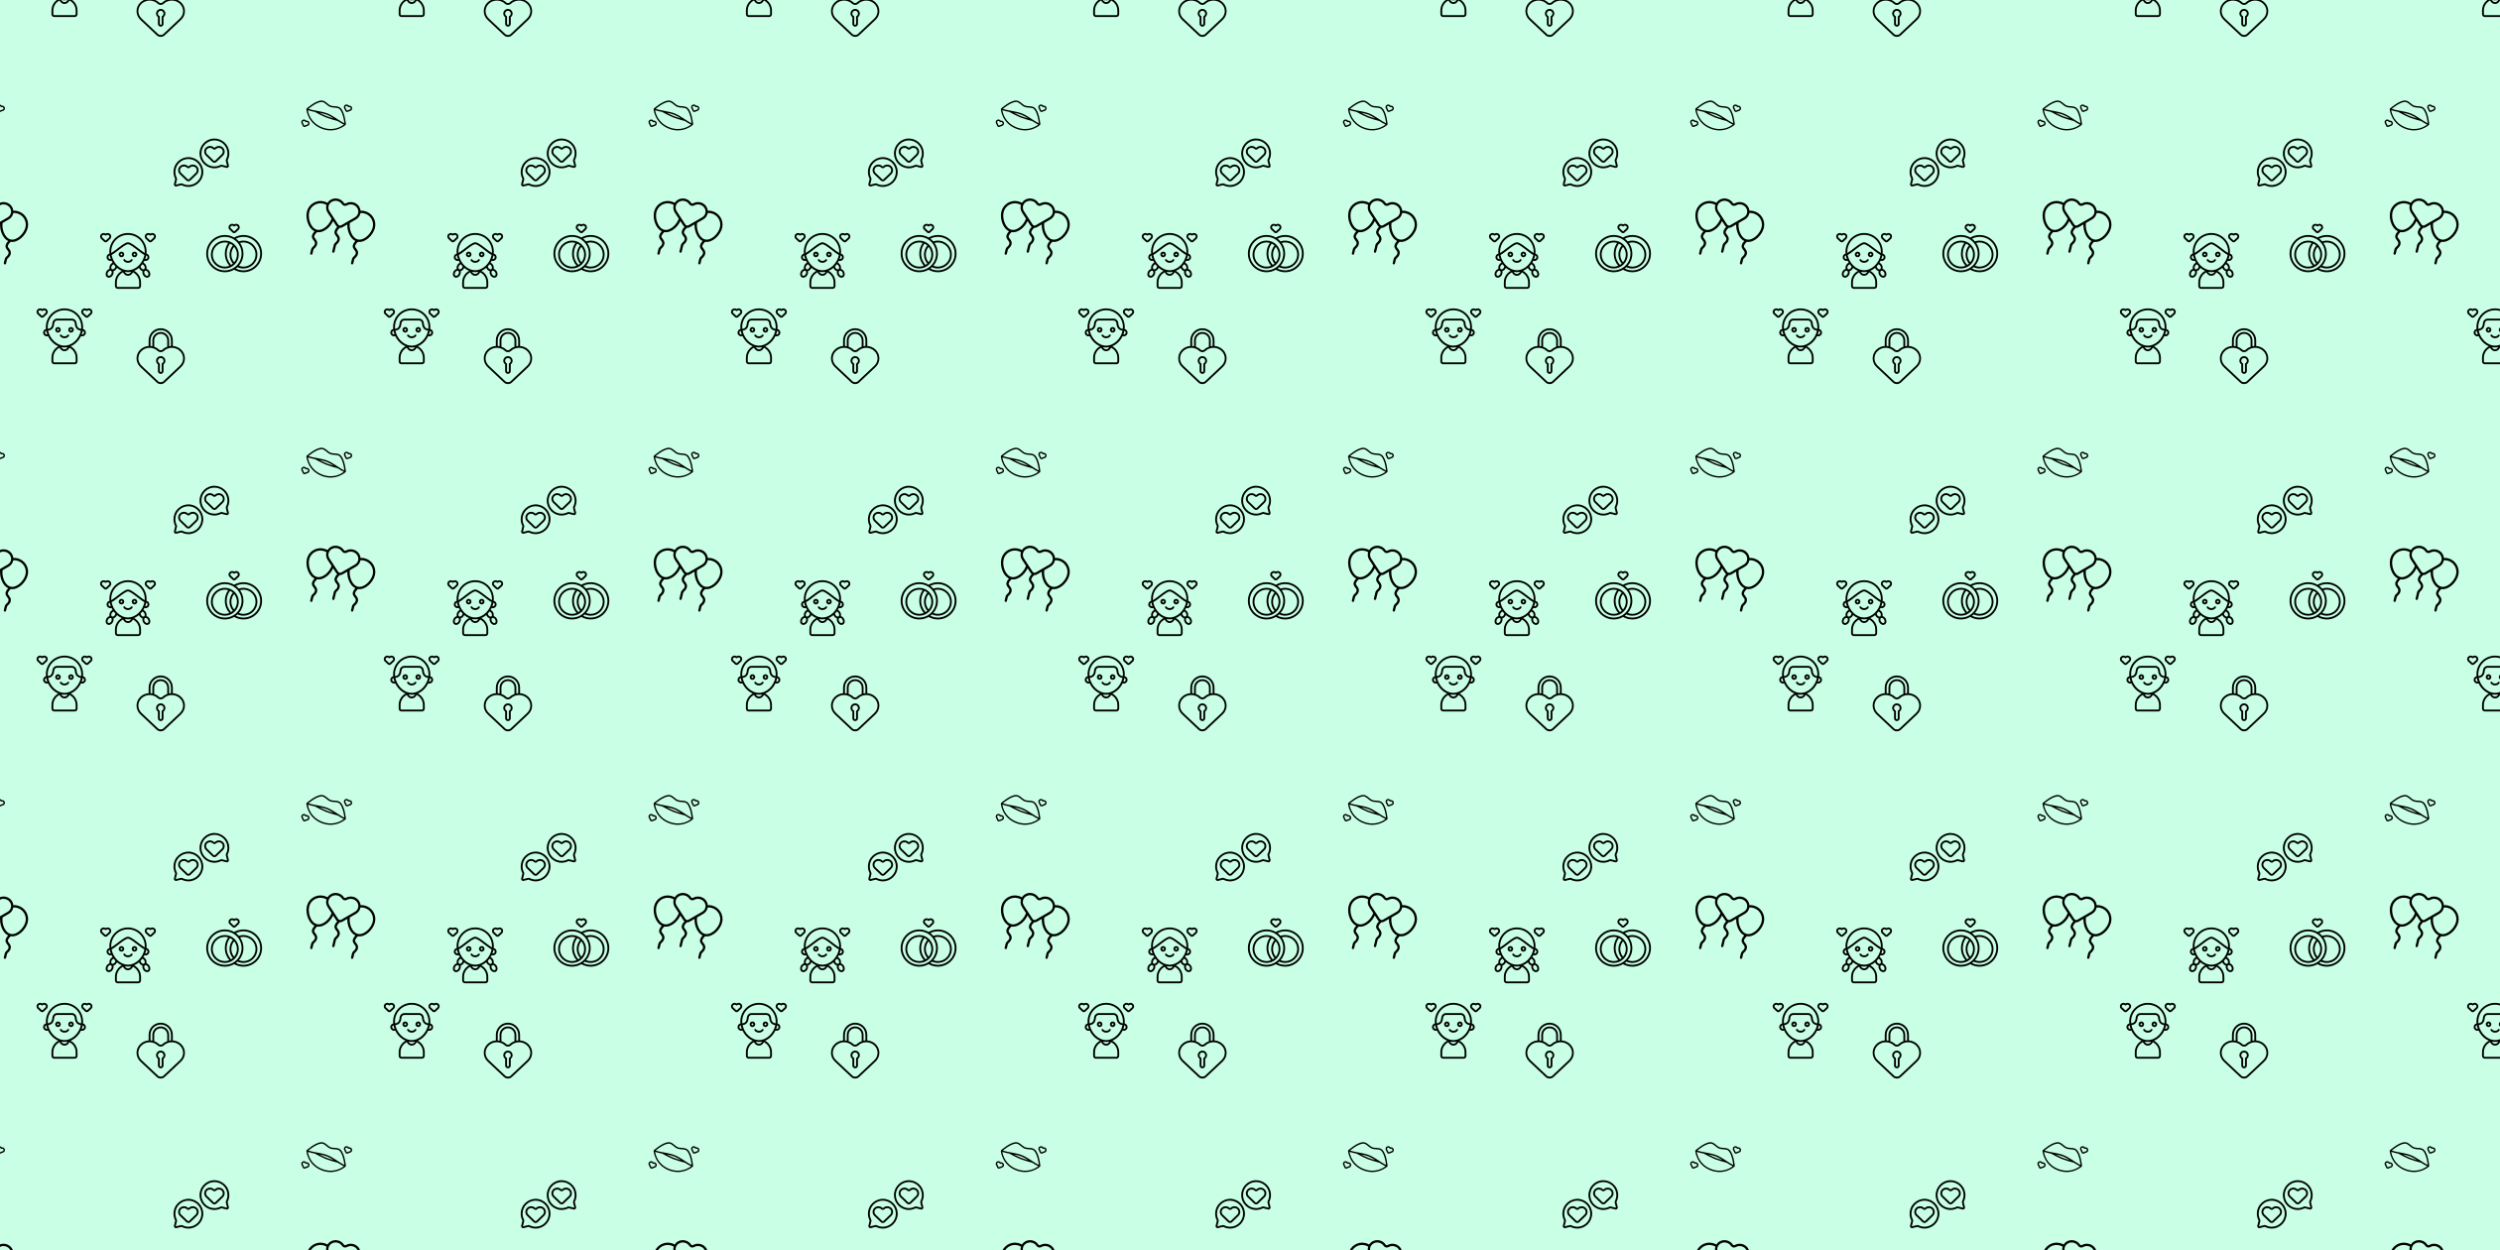 <svg x="0" y="0" width="2160" height="1080" viewBox="0 0 2520 1260" xmlns="http://www.w3.org/2000/svg" xmlns:xlink="http://www.w3.org/1999/xlink" xmlns:fi="http://pattern.flaticon.com/"><rect x="0px" y="0px" width="100%" height="100%" opacity="1" fill="#c8ffe5"/><defs><path d="m38.674 6c-2.123 0-4.247.773-5.879 2.32-.427.405-1.163.405-1.59 0-1.632-1.547-3.759-2.318-5.877-2.318s-4.247.771-5.879 2.318c-.967.917-1.641 2.013-2.035 3.178-1.083-.322-2.227-.498-3.414-.498-6.612 0-12 5.353-12 11.938 0 3.292 1.298 6.952 3.41 9.881 1.748 2.424 4.106 4.382 6.838 4.986-.597 1.042-1.248 2.552-1.248 4.195 0 .892.388 1.655.859 2.215s1.02.975 1.51 1.373c.981.797 1.631 1.357 1.631 2.412 0 1.278-.363 1.88-.834 2.592-.471.712-1.166 1.591-1.166 2.908v3.5c0 .552.448 1 1 1s1-.448 1-1v-3.5c0-.634.305-1.004.834-1.805.529-.801 1.166-1.973 1.166-3.695 0-1.944-1.35-3.135-2.369-3.963-.51-.414-.962-.781-1.24-1.111-.278-.331-.391-.567-.391-.926 0-1.538 1.064-3.307 1.539-4.021 3.248-.219 6.049-2.384 8.051-5.16 1.56-2.164 2.672-4.727 3.148-7.246l3.529 3.346c.323.306.689.543 1.076.719-.621 1.044-1.344 2.63-1.344 4.363 0 .892.388 1.655.859 2.215s1.02.975 1.51 1.373c.981.797 1.631 1.357 1.631 2.412 0 1.278-.363 1.88-.834 2.592-.471.712-1.166 1.591-1.166 2.908v5.5c0 .552.448 1 1 1s1-.448 1-1v-5.5c0-.634.305-1.004.834-1.805.529-.801 1.166-1.973 1.166-3.695 0-1.944-1.35-3.135-2.369-3.963-.51-.414-.962-.781-1.24-1.111-.278-.331-.391-.567-.391-.926 0-1.565 1.094-3.355 1.555-4.043.794-.11 1.56-.454 2.178-1.039l3.529-3.344c.476 2.519 1.588 5.081 3.148 7.244 1.748 2.424 4.106 4.382 6.838 4.986-.597 1.042-1.248 2.552-1.248 4.195 0 .892.388 1.655.859 2.215s1.02.975 1.51 1.373c.981.797 1.631 1.357 1.631 2.412 0 1.278-.363 1.88-.834 2.592-.471.712-1.166 1.591-1.166 2.908v3.5c0 .552.448 1 1 1s1-.448 1-1v-3.5c0-.634.305-1.004.834-1.805.529-.801 1.166-1.973 1.166-3.695 0-1.944-1.35-3.135-2.369-3.963-.51-.414-.962-.781-1.24-1.111-.278-.331-.391-.567-.391-.926 0-1.538 1.064-3.307 1.539-4.021 3.248-.219 6.049-2.384 8.051-5.16 2.112-2.929 3.41-6.589 3.41-9.881 0-6.584-5.388-11.938-12-11.938-1.187 0-2.333.175-3.416.496-.394-1.164-1.067-2.259-2.033-3.176-1.632-1.547-3.754-2.32-5.877-2.32zm-13.346 2.002c1.634 0 3.259.591 4.502 1.77 1.21 1.147 3.129 1.147 4.34 0 2.486-2.357 6.52-2.357 9.006 0s2.486 6.032 0 8.389l-9.818 9.307c-.738.699-1.977.699-2.715 0l-9.818-9.307c-2.486-2.357-2.486-6.032 0-8.389 1.243-1.178 2.87-1.77 4.504-1.77zm-11.328 4.998c1.056 0 2.071.165 3.025.465-.144 2.213.658 4.473 2.424 6.146l4.506 4.271c-.226 2.549-1.328 5.463-2.988 7.766-1.869 2.592-4.369 4.352-6.967 4.352s-5.097-1.759-6.967-4.352-3.033-5.962-3.033-8.711c0-5.497 4.462-9.938 10-9.938zm36 0c5.538 0 10 4.44 10 9.938 0 2.748-1.164 6.118-3.033 8.711s-4.369 4.352-6.967 4.352-5.097-1.759-6.967-4.352c-1.66-2.302-2.762-5.217-2.988-7.766l4.506-4.271c1.766-1.674 2.569-3.936 2.424-6.15.954-.299 1.97-.461 3.025-.461z" transform="matrix(1.144 0.272 -0.272 1.144 313.296 186.568)" id="L1_0"/><g transform="matrix(0.938 0 0 0.938 35 309)" id="L1_1"><path d="m27.553 30.105c-.494.247-.694.848-.447 1.342 0 0 .367.712 1.145 1.334.777.622 2.028 1.219 3.75 1.219s2.973-.597 3.75-1.219 1.145-1.334 1.145-1.334c.247-.494.047-1.095-.447-1.342-.494-.247-1.095-.047-1.342.447 0 0-.133.288-.605.666s-1.222.781-2.5.781-2.027-.403-2.5-.781-.605-.666-.605-.666c-.311-.561-.909-.651-1.342-.447z"/><path d="m32 2c-11.034 0-20 8.966-20 20 0 .703.035 1.404.105 2.103-1.771.41-3.106 2.006-3.106 3.897 0 2.197 1.803 4 4 4 .452 0 .887-.076 1.293-.217 2.331 4.85 6.28 8.892 11.1 10.883-4.396 2.363-7.393 7.003-7.393 12.334v4c0 1.645 1.355 3 3 3h22c1.645 0 3-1.355 3-3v-4c0-5.33-2.996-9.97-7.391-12.334 4.819-1.991 8.767-6.033 11.098-10.883.406.14.841.217 1.293.217 2.197 0 4-1.803 4-4 0-1.89-1.334-3.486-3.106-3.897.07-.699.105-1.401.105-2.103 0-11.034-8.966-20-20-20zm0 2c9.953 0 18 8.047 18 18 0 .655-.037 1.31-.105 1.963-1.849-.162-2.881-.863-3.594-1.82-.816-1.096-1.176-2.66-1.291-4.219-.197-2.655-2.259-4.924-5.01-4.924h-16c-2.751 0-4.813 2.269-5.01 4.924-.115 1.559-.475 3.123-1.291 4.219-.713.958-1.745 1.658-3.594 1.82-.069-.653-.105-1.308-.105-1.963 0-9.953 8.047-18 18-18zm-8 11h16c1.667 0 2.886 1.323 3.016 3.072.13 1.75.505 3.688 1.68 5.266 1.008 1.353 2.634 2.342 4.885 2.596-1.779 8.503-9.055 16.066-17.58 16.066s-15.801-7.564-17.58-16.066c2.251-.255 3.877-1.244 4.885-2.598 1.174-1.578 1.55-3.514 1.68-5.264.129-1.749 1.348-3.072 3.016-3.072zm-11.602 11.09c.253 1.311.625 2.599 1.102 3.85-.16.04-.327.061-.5.061-1.116 0-2-.884-2-2 0-.906.582-1.659 1.398-1.91zm39.203 0c.817.251 1.398 1.004 1.398 1.91 0 1.116-.884 2-2 2-.173 0-.34-.02-.5-.061.476-1.25.848-2.539 1.102-3.85zm-22.99 17.562c1.1.224 2.231.348 3.389.348 1.157 0 2.287-.124 3.387-.348-.724 1.432-2.006 2.348-3.387 2.348-1.382 0-2.665-.914-3.389-2.348zm-1.928.59c.986 2.205 2.954 3.758 5.316 3.758 2.361 0 4.329-1.552 5.316-3.756 3.962 1.957 6.684 6.029 6.684 10.756v4c0 .564-.436 1-1 1h-22c-.564 0-1-.436-1-1v-4c0-4.727 2.721-8.801 6.684-10.758z"/><path d="m58.08 2c-.734 0-1.436.263-2.08.654-.645-.389-1.349-.65-2.08-.65-.991 0-1.99.355-2.762 1.072-1.545 1.436-1.545 3.898 0 5.334l3.15 2.926c.952.885 2.431.885 3.383 0l3.15-2.926c1.545-1.436 1.545-3.898 0-5.334-.772-.718-1.767-1.076-2.762-1.076zm-4.16 2.004c.514 0 1.018.183 1.398.537a1 1 0 0 0 1.363 0c.761-.707 2.038-.707 2.799 0 .761.707.761 1.697 0 2.404l-3.15 2.926c-.171.159-.489.159-.66 0l-3.15-2.926c-.761-.707-.761-1.697 0-2.404.381-.354.887-.537 1.4-.537z"/><path d="m10.08 2c-.734 0-1.436.263-2.08.654-.645-.389-1.349-.65-2.08-.65-.991 0-1.99.355-2.762 1.072-1.545 1.436-1.545 3.898 0 5.334l3.15 2.926c.952.885 2.431.885 3.383 0l3.15-2.926c1.545-1.436 1.545-3.898 0-5.334-.772-.718-1.767-1.076-2.762-1.076zm-4.16 2.004c.514 0 1.018.183 1.398.537a1 1 0 0 0 1.363 0c.761-.707 2.038-.707 2.799 0 .761.707.761 1.697 0 2.404l-3.15 2.926c-.171.159-.489.159-.66 0l-3.15-2.926c-.761-.707-.761-1.697 0-2.404.381-.354.887-.537 1.4-.537z"/><path d="m25 22c-1.645 0-3 1.355-3 3s1.355 3 3 3 3-1.355 3-3-1.355-3-3-3zm0 2c.564 0 1 .436 1 1s-.436 1-1 1-1-.436-1-1 .436-1 1-1z"/><path d="m39 22c-1.645 0-3 1.355-3 3s1.355 3 3 3 3-1.355 3-3-1.355-3-3-3zm0 2c.564 0 1 .436 1 1s-.436 1-1 1-1-.436-1-1 .436-1 1-1z"/></g><g transform="matrix(0.938 0 0 0.938 99 233)" id="L1_2"><path d="m27.553 30.105c-.494.247-.694.848-.447 1.342 0 0 .367.712 1.145 1.334.777.622 2.028 1.219 3.75 1.219s2.973-.597 3.75-1.219 1.145-1.334 1.145-1.334c.247-.494.047-1.095-.447-1.342-.494-.247-1.095-.047-1.342.447 0 0-.133.288-.605.666s-1.222.781-2.5.781-2.027-.403-2.5-.781-.605-.666-.605-.666c-.322-.584-.964-.643-1.342-.447z"/><path d="m10.08 2c-.734 0-1.436.263-2.08.654-.645-.389-1.349-.65-2.08-.65-.991 0-1.99.355-2.762 1.072-1.545 1.436-1.545 3.898 0 5.334l3.15 2.926c.952.885 2.431.885 3.383 0l3.15-2.926c1.545-1.436 1.545-3.898 0-5.334-.772-.718-1.767-1.076-2.762-1.076zm21.92 0c-11.034 0-20 8.966-20 20 0 .703.035 1.404.105 2.103-1.771.41-3.106 2.006-3.106 3.897 0 2.197 1.803 4 4 4 .452 0 .887-.078 1.293-.219.346.72.724 1.423 1.139 2.103-1.044.455-1.97 1.293-2.617 2.414-.654 1.132-.917 2.369-.779 3.51.031.255.086.506.16.75-.25.057-.495.137-.732.238-1.057.451-1.995 1.3-2.648 2.432-.654 1.132-.917 2.367-.779 3.508.137 1.141.715 2.228 1.744 2.822 1.03.594 2.26.551 3.316.1s1.995-1.298 2.648-2.43c.654-1.132.917-2.369.779-3.51-.031-.256-.085-.509-.16-.754.25-.058.496-.135.732-.236 1.057-.451 1.995-1.298 2.648-2.43.162-.28.297-.568.41-.857 1.581 1.343 3.341 2.442 5.236 3.225-4.395 2.364-7.391 7.003-7.391 12.334v4c0 1.645 1.355 3 3 3h22c1.645 0 3-1.355 3-3v-4c0-5.33-2.996-9.97-7.391-12.334 1.895-.783 3.656-1.882 5.236-3.225.113.29.248.577.41.857.654 1.132 1.592 1.978 2.648 2.43.237.101.483.179.732.236-.075.245-.129.498-.16.754-.137 1.141.126 2.378.779 3.51s1.592 1.978 2.648 2.43 2.287.495 3.316-.1 1.607-1.681 1.744-2.822c.137-1.141-.126-2.376-.779-3.508s-1.592-1.98-2.648-2.432c-.237-.101-.482-.181-.732-.238.075-.244.129-.495.16-.75.137-1.141-.126-2.378-.779-3.51-.647-1.121-1.574-1.959-2.617-2.414.415-.68.793-1.384 1.139-2.103.406.141.841.219 1.293.219 2.197 0 4-1.803 4-4 0-1.89-1.334-3.486-3.106-3.897.07-.699.105-1.401.105-2.103 0-11.034-8.966-20-20-20zm26.08 0c-.734 0-1.436.263-2.08.654-.645-.389-1.349-.65-2.08-.65-.991 0-1.99.355-2.762 1.072-1.545 1.436-1.545 3.898 0 5.334l3.15 2.926c.952.885 2.431.885 3.383 0l3.15-2.926c1.545-1.436 1.545-3.898 0-5.334-.772-.718-1.767-1.076-2.762-1.076zm-26.08 2c9.953 0 18 8.047 18 18 0 .483-.025.965-.062 1.447-2.145-1.262-5.238-3.698-8.236-5.992-1.805-1.381-3.596-2.708-5.229-3.713s-3.056-1.742-4.473-1.742-2.841.738-4.473 1.742c-1.632 1.004-3.424 2.332-5.229 3.713-2.998 2.294-6.091 4.73-8.236 5.992-.038-.482-.062-.965-.062-1.447 0-9.953 8.047-18 18-18zm-26.08.004c.514 0 1.018.183 1.398.537.384.358.979.358 1.363 0 .761-.707 2.038-.707 2.799 0 .761.707.761 1.697 0 2.404l-3.15 2.926c-.171.159-.489.159-.66 0l-3.15-2.926c-.761-.707-.761-1.697 0-2.404.381-.354.887-.537 1.4-.537zm48 0c.514 0 1.018.183 1.398.537.384.358.979.358 1.363 0 .761-.707 2.038-.707 2.799 0 .761.707.761 1.697 0 2.404l-3.15 2.926c-.171.159-.489.159-.66 0l-3.15-2.926c-.761-.707-.761-1.697 0-2.404.381-.354.887-.537 1.4-.537zm-21.92 9.996c.583 0 1.909.512 3.426 1.445 1.516.933 3.272 2.231 5.061 3.6 3.273 2.504 6.565 5.228 9.164 6.543-1.651 8.642-9.01 16.412-17.65 16.412s-15.999-7.77-17.65-16.412c2.599-1.315 5.891-4.039 9.164-6.543 1.788-1.369 3.544-2.667 5.061-3.6 1.516-.933 2.842-1.445 3.426-1.445zm-19.602 12.09c.253 1.31.624 2.598 1.1 3.848-.159.04-.325.062-.498.062-1.116 0-2-.884-2-2 0-.906.582-1.659 1.398-1.91zm39.203 0c.817.251 1.398 1.004 1.398 1.91 0 1.116-.884 2-2 2-.173 0-.339-.023-.498-.062.476-1.249.846-2.538 1.1-3.848zm-35.023 9.506c.597.812 1.242 1.583 1.934 2.305-.071.453-.232.934-.5 1.398-.451.781-1.094 1.332-1.701 1.592-.608.26-1.126.24-1.531.006-.405-.234-.679-.672-.758-1.328s.074-1.488.525-2.269c.467-.868 1.364-1.529 2.031-1.703zm30.844 0c.923.286 1.59.889 2.031 1.703.451.781.604 1.614.525 2.269-.079.656-.352 1.094-.758 1.328-.405.234-.924.254-1.531-.006-.608-.26-1.25-.811-1.701-1.592-.268-.464-.428-.946-.5-1.398.692-.722 1.337-1.493 1.934-2.305zm-33.643 7.033c.405.234.679.674.758 1.33.079.656-.074 1.488-.525 2.269-.451.781-1.094 1.33-1.701 1.59-.608.26-1.126.242-1.531.008-.405-.234-.679-.674-.758-1.33-.079-.656.074-1.486.525-2.268.451-.781 1.096-1.332 1.703-1.592.628-.273 1.066-.239 1.529-.008zm37.971.008c.608.26 1.252.811 1.703 1.592.451.781.604 1.612.525 2.268-.079.656-.352 1.096-.758 1.33s-.924.252-1.531-.008c-.608-.26-1.25-.809-1.701-1.59-.451-.781-.604-1.614-.525-2.269.079-.656.352-1.096.758-1.33.544-.294 1.047-.196 1.529.008zm-23.139 1.016c1.1.224 2.231.348 3.389.348s2.288-.124 3.389-.348c-.723 1.433-2.007 2.348-3.389 2.348s-2.665-.914-3.389-2.348zm-1.93.586c.987 2.207 2.955 3.762 5.318 3.762 2.362 0 4.328-1.553 5.314-3.758 3.963 1.957 6.686 6.03 6.686 10.758v4c0 .564-.436 1-1 1h-22c-.564 0-1-.436-1-1v-4c0-4.728 2.719-8.805 6.682-10.762z"/><path d="m25 22c-1.645 0-3 1.355-3 3s1.355 3 3 3 3-1.355 3-3-1.355-3-3-3zm0 2c.564 0 1 .436 1 1s-.436 1-1 1-1-.436-1-1 .436-1 1-1z"/><path d="m39 22c-1.645 0-3 1.355-3 3s1.355 3 3 3 3-1.355 3-3-1.355-3-3-3zm0 2c.564 0 1 .436 1 1s-.436 1-1 1-1-.436-1-1 .436-1 1-1z"/></g><g transform="matrix(0.663 0.265 -0.265 0.663 316.272 87.302)" id="L1_3"><path d="m17.617 14.076c-4.252 1.761-8.001 6.394-10.832 10.559-2.831 4.165-4.682 7.924-4.682 7.924-.134.273-.137.592-.008.867-0 0 8.365 17.574 29.904 17.574s29.904-17.574 29.904-17.574c.129-.275.127-.594-.008-.867 0 0-1.851-3.759-4.682-7.924-2.831-4.165-6.58-8.797-10.832-10.559-2.53-1.048-5.122-.45-7.541.291-2.418.741-4.754 1.633-6.842 1.633s-4.423-.891-6.842-1.633c-2.55-.764-5.12-1.271-7.541-.291zm6.955 2.203c2.314.71 4.802 1.721 7.428 1.721s5.114-1.011 7.428-1.721c2.314-.71 4.365-1.111 6.189-.355 3.447 1.428 7.199 5.796 9.943 9.834 1.82 2.678 3.07 4.928 3.738 6.193-8.362-.458-18.266-4.017-27.307-3.951-9.022.066-18.921 3.509-27.291 3.951.668-1.265 1.918-3.515 3.738-6.193 2.744-4.038 6.496-8.406 9.943-9.834 2.078-.755 4.256-.233 6.189.355zm7.436 13.721c3.471-.025 7.168.556 10.932 1.281-3.896.389-8.03.719-10.939.719-2.863 0-6.912-.317-10.754-.697 3.702-.704 7.34-1.278 10.762-1.303zm17.445 2.582c3.347.655 6.676 1.221 9.871 1.375-2.017 3.51-9.948 15.043-27.324 15.043s-25.307-11.533-27.324-15.043c3.233-.151 6.601-.712 9.992-1.363 4.927.593 12.489 1.406 17.332 1.406 4.881 0 12.533-.824 17.453-1.418z"/><g><path d="m58.08 6c-.734 0-1.436.263-2.08.654-.645-.389-1.349-.65-2.08-.65-.991 0-1.99.355-2.762 1.072-1.545 1.436-1.545 3.898 0 5.334l3.15 2.926c.952.885 2.431.885 3.383 0l3.15-2.926c1.545-1.436 1.545-3.898 0-5.334-.772-.718-1.767-1.076-2.762-1.076zm-4.16 2.004c.514 0 1.018.183 1.398.537a1 1 0 0 0 1.363 0c.761-.707 2.038-.707 2.799 0 .761.707.761 1.697 0 2.404l-3.15 2.926c-.171.159-.489.159-.66 0l-3.15-2.926c-.761-.707-.761-1.697 0-2.404.381-.354.887-.537 1.4-.537z"/><path d="m10.08 48.001c-.734 0-1.436.263-2.08.654-.645-.389-1.349-.65-2.08-.65-.991 0-1.99.355-2.762 1.072-1.545 1.436-1.545 3.896 0 5.332l3.15 2.928c.952.885 2.431.885 3.383 0l3.15-2.928c1.545-1.436 1.545-3.896 0-5.332-.772-.718-1.767-1.076-2.762-1.076zm-4.16 2.004c.514 0 1.018.183 1.398.537a1 1 0 0 0 1.363 0c.761-.707 2.038-.707 2.799 0 .761.707.761 1.695 0 2.402l-3.15 2.928c-.171.159-.489.159-.66 0l-3.15-2.928c-.761-.707-.761-1.695 0-2.402.381-.354.887-.537 1.4-.537z"/></g></g><g transform="matrix(0.938 0 0 0.938 173 134)" id="L1_4"><path d="m41.232 14c-1.587 0-3.182.59-4.402 1.768-2.44 2.355-2.44 6.242 0 8.598l7.014 6.769c1.195 1.154 3.117 1.154 4.312 0l7.014-6.769c2.44-2.355 2.44-6.243 0-8.598s-6.365-2.355-8.805 0c-.196.19-.534.19-.73 0-1.22-1.177-2.816-1.768-4.402-1.768zm0 2c1.094 0 2.179.402 3.014 1.207.974.94 2.534.94 3.508 0 1.668-1.61 4.359-1.61 6.027 0 1.668 1.61 1.668 4.109 0 5.719l-7.016 6.769c-.418.404-1.113.404-1.531 0l-7.016-6.769c-1.668-1.61-1.668-4.109 0-5.719.834-.805 1.92-1.207 3.014-1.207z"/><path d="m46 6c-8.825 0-16 7.175-16 16s7.175 16 16 16c2.634.009 5.171-.748 7.133-1.717.154-.085.436-.118.566-.078l5.176 1.295c1.542.385 3.01-1.083 2.625-2.625l-1.295-5.176c-.02-.096-.003-.42.078-.566 1.115-2.208 1.704-4.647 1.717-7.127-.279-10.534-8.755-15.967-16-16.006zm0 2c7.742 0 13.998 6.254 14 13.996-.012 2.169-.527 4.303-1.502 6.234-.316.626-.414 1.226-.232 1.953l1.293 5.176c.041.163-.036.24-.199.199l-5.176-1.293c-.727-.182-1.327-.084-1.953.232-1.93.974-4.063 1.49-6.231 1.502-7.744 0-14-6.256-14-14s6.256-14 14-14z"/><path d="m22.768 34c1.587 0 3.182.59 4.402 1.768 2.44 2.355 2.44 6.242 0 8.598l-7.014 6.769c-1.195 1.154-3.117 1.154-4.312 0l-7.014-6.769c-2.44-2.355-2.44-6.243 0-8.598s6.365-2.355 8.805 0c.196.19.534.19.73 0 1.22-1.177 2.816-1.768 4.402-1.768zm0 2c-1.094 0-2.179.402-3.014 1.207-.974.94-2.534.94-3.508 0-1.668-1.61-4.359-1.61-6.027 0-1.668 1.61-1.668 4.109 0 5.719l7.016 6.769c.418.404 1.113.404 1.531 0l7.016-6.769c1.668-1.61 1.668-4.109 0-5.719-.834-.805-1.92-1.207-3.014-1.207z"/><path d="m18 26c8.825 0 16 7.175 16 16s-7.175 16-16 16c-2.634.009-5.171-.748-7.133-1.717-.154-.085-.436-.118-.566-.078l-5.176 1.295c-1.542.385-3.01-1.083-2.625-2.625l1.295-5.176c.02-.096.003-.42-.078-.566-1.115-2.208-1.704-4.647-1.717-7.127.279-10.534 8.755-15.967 16-16.006zm0 2c-7.742 0-13.998 6.254-14 13.996.012 2.169.527 4.303 1.502 6.234.316.626.414 1.226.232 1.953l-1.293 5.176c-.041.163.036.24.199.199l5.176-1.293c.727-.182 1.327-.084 1.953.232 1.93.974 4.063 1.49 6.231 1.502 7.744 0 14-6.256 14-14s-6.256-14-14-14z"/></g><g transform="matrix(0.938 0 0 0.938 132 329)" id="L1_5"><path d="m32 2c-7.168 0-13 5.832-13 13v6.053c-3.219.236-6.379 1.51-8.859 3.846-5.521 5.199-5.521 13.701 0 18.9l17.523 16.5c2.408 2.268 6.263 2.268 8.672 0l17.523-16.5c5.521-5.199 5.521-13.701 0-18.9-2.481-2.336-5.637-3.613-8.859-3.85v-6.049c0-7.168-5.832-13-13-13zm0 2c6.087 0 11 4.913 11 11v6.041c-.671.041-1.339.124-2 .256v-6.297c0-4.959-4.041-9-9-9s-9 4.041-9 9v6.299c-.661-.132-1.329-.213-2-.254v-6.045c0-6.087 4.913-11 11-11zm0 4c3.878 0 7 3.122 7 7v6.85c-1.833.646-3.558 1.654-5.039 3.049-1.069 1.006-2.853 1.006-3.922 0-1.481-1.395-3.207-2.402-5.039-3.047v-6.852c0-3.878 3.122-7 7-7zm-11.908 15.004c3.108 0 6.205 1.119 8.576 3.352 1.854 1.746 4.81 1.746 6.664 0 4.741-4.464 12.415-4.464 17.156 0 4.741 4.464 4.741 11.524 0 15.988l-17.523 16.5c-1.623 1.528-4.307 1.528-5.93 0l-17.523-16.5c-4.741-4.464-4.741-11.524 0-15.988 2.37-2.232 5.472-3.352 8.58-3.352z"/><path d="m32 32c-2.75 0-5 2.25-5 5a1 1 0 0 0 0 .002c.004 1.536.815 2.88 2 3.816v7.182c0 1.645 1.355 3 3 3s3-1.355 3-3v-7.182c1.185-.937 1.996-2.28 2-3.816a1 1 0 0 0 0-.002c0-2.75-2.25-5-5-5zm0 2c1.669 0 3 1.331 3 3-.004 1.07-.574 2.053-1.5 2.588a1 1 0 0 0 -.5.865v7.547c0 .571-.429 1-1 1s-1-.429-1-1v-7.547a1 1 0 0 0 -.5-.865c-.927-.535-1.497-1.519-1.5-2.59.001-1.668 1.332-2.998 3-2.998z"/></g><g transform="matrix(0.938 0 0 0.938 206 220)" id="L1_6"><path d="m22 18c-11.034 0-20 8.966-20 20 0 11.034 8.966 20 20 20 3.647 0 7.064-.984 10.01-2.693 2.942 1.705 6.349 2.693 9.99 2.693 11.034 0 20-8.966 20-20 0-11.034-8.966-20-20-20-3.641 0-7.05.986-9.992 2.691-2.945-1.709-6.362-2.691-10.008-2.691zm0 2c9.953 0 18 8.047 18 18-0 9.953-8.047 18-18 18-9.953-0-18-8.047-18-18s8.047-18 18-18zm20 0c9.953 0 18 8.047 18 18-0 9.953-8.047 18-18 18-2.918 0-5.668-.7-8.104-1.93.619-.459 1.208-.956 1.77-1.482 1.926.902 4.07 1.412 6.334 1.412 8.272-0 15-6.728 15-15s-6.728-15-15-15c-1.734 0-3.397.303-4.947.848-.945-1.081-2.003-2.061-3.158-2.918 2.436-1.23 5.187-1.93 8.105-1.93zm-20 4c-8.272 0-15 6.728-15 15 0 8.272 6.728 15 15 15 8.272-0 15-6.728 15-15s-6.728-15-15-15zm0 2c1.265 0 2.486.182 3.641.518-2.289 3.252-3.641 7.209-3.641 11.482 0 4.99 1.837 9.553 4.867 13.059-1.503.606-3.144.941-4.867.941-7.191 0-13-5.809-13-13s5.809-13 13-13zm20 0c7.191 0 13 5.809 13 13-0 7.191-5.809 13-13 13-1.723 0-3.363-.337-4.865-.943 3.028-3.506 4.865-8.068 4.865-13.057 0-4.272-1.349-8.231-3.637-11.482 1.153-.335 2.373-.518 3.637-.518zm-14.439 1.244c1.114.527 2.141 1.207 3.053 2.014-2.248 2.623-3.613 6.024-3.613 9.742 0 3.719 1.363 7.121 3.611 9.744-.588.52-1.224.989-1.9 1.397-2.924-3.199-4.711-7.457-4.711-12.141 0-4.035 1.324-7.756 3.561-10.756zm4.441 3.443c1.873 2.252 2.998 5.148 2.998 8.312 0 3.164-1.126 6.059-2.998 8.31-1.873-2.252-3.002-5.146-3.002-8.31 0-3.165 1.129-6.061 3.002-8.312z"/><path d="m34.08 6c-.734 0-1.436.263-2.08.654-.645-.389-1.349-.65-2.08-.65-.991 0-1.99.355-2.762 1.072-1.545 1.436-1.545 3.898 0 5.334l3.15 2.926c.952.885 2.431.885 3.383 0l3.15-2.926c1.545-1.436 1.545-3.898 0-5.334-.772-.718-1.767-1.076-2.762-1.076zm-4.16 2.004c.514 0 1.018.183 1.398.537a1 1 0 0 0 1.363 0c.761-.707 2.038-.707 2.799 0 .761.707.761 1.697 0 2.404l-3.15 2.926c-.171.159-.489.159-.66 0l-3.15-2.926c-.761-.707-.761-1.697 0-2.404.381-.354.887-.537 1.4-.537z"/></g></defs><g fi:class="KUsePattern"><pattern id="pattern_L1_0" width="350" height="350" patternUnits="userSpaceOnUse"><use xlink:href="#L1_0" x="-350" y="-350"/><use xlink:href="#L1_0" x="0" y="-350"/><use xlink:href="#L1_0" x="350" y="-350"/><use xlink:href="#L1_0" x="-350" y="0"/><use xlink:href="#L1_0" x="0" y="0"/><use xlink:href="#L1_0" x="350" y="0"/><use xlink:href="#L1_0" x="-350" y="350"/><use xlink:href="#L1_0" x="0" y="350"/><use xlink:href="#L1_0" x="350" y="350"/></pattern><rect x="0" y="0" width="100%" height="100%" fill="url(#pattern_L1_0)"/></g><g fi:class="KUsePattern"><pattern id="pattern_L1_1" width="350" height="350" patternUnits="userSpaceOnUse"><use xlink:href="#L1_1" x="-350" y="-350"/><use xlink:href="#L1_1" x="0" y="-350"/><use xlink:href="#L1_1" x="350" y="-350"/><use xlink:href="#L1_1" x="-350" y="0"/><use xlink:href="#L1_1" x="0" y="0"/><use xlink:href="#L1_1" x="350" y="0"/><use xlink:href="#L1_1" x="-350" y="350"/><use xlink:href="#L1_1" x="0" y="350"/><use xlink:href="#L1_1" x="350" y="350"/></pattern><rect x="0" y="0" width="100%" height="100%" fill="url(#pattern_L1_1)"/></g><g fi:class="KUsePattern"><pattern id="pattern_L1_2" width="350" height="350" patternUnits="userSpaceOnUse"><use xlink:href="#L1_2" x="-350" y="-350"/><use xlink:href="#L1_2" x="0" y="-350"/><use xlink:href="#L1_2" x="350" y="-350"/><use xlink:href="#L1_2" x="-350" y="0"/><use xlink:href="#L1_2" x="0" y="0"/><use xlink:href="#L1_2" x="350" y="0"/><use xlink:href="#L1_2" x="-350" y="350"/><use xlink:href="#L1_2" x="0" y="350"/><use xlink:href="#L1_2" x="350" y="350"/></pattern><rect x="0" y="0" width="100%" height="100%" fill="url(#pattern_L1_2)"/></g><g fi:class="KUsePattern"><pattern id="pattern_L1_3" width="350" height="350" patternUnits="userSpaceOnUse"><use xlink:href="#L1_3" x="-350" y="-350"/><use xlink:href="#L1_3" x="0" y="-350"/><use xlink:href="#L1_3" x="350" y="-350"/><use xlink:href="#L1_3" x="-350" y="0"/><use xlink:href="#L1_3" x="0" y="0"/><use xlink:href="#L1_3" x="350" y="0"/><use xlink:href="#L1_3" x="-350" y="350"/><use xlink:href="#L1_3" x="0" y="350"/><use xlink:href="#L1_3" x="350" y="350"/></pattern><rect x="0" y="0" width="100%" height="100%" fill="url(#pattern_L1_3)"/></g><g fi:class="KUsePattern"><pattern id="pattern_L1_4" width="350" height="350" patternUnits="userSpaceOnUse"><use xlink:href="#L1_4" x="-350" y="-350"/><use xlink:href="#L1_4" x="0" y="-350"/><use xlink:href="#L1_4" x="350" y="-350"/><use xlink:href="#L1_4" x="-350" y="0"/><use xlink:href="#L1_4" x="0" y="0"/><use xlink:href="#L1_4" x="350" y="0"/><use xlink:href="#L1_4" x="-350" y="350"/><use xlink:href="#L1_4" x="0" y="350"/><use xlink:href="#L1_4" x="350" y="350"/></pattern><rect x="0" y="0" width="100%" height="100%" fill="url(#pattern_L1_4)"/></g><g fi:class="KUsePattern"><pattern id="pattern_L1_5" width="350" height="350" patternUnits="userSpaceOnUse"><use xlink:href="#L1_5" x="-350" y="-350"/><use xlink:href="#L1_5" x="0" y="-350"/><use xlink:href="#L1_5" x="350" y="-350"/><use xlink:href="#L1_5" x="-350" y="0"/><use xlink:href="#L1_5" x="0" y="0"/><use xlink:href="#L1_5" x="350" y="0"/><use xlink:href="#L1_5" x="-350" y="350"/><use xlink:href="#L1_5" x="0" y="350"/><use xlink:href="#L1_5" x="350" y="350"/></pattern><rect x="0" y="0" width="100%" height="100%" fill="url(#pattern_L1_5)"/></g><g fi:class="KUsePattern"><pattern id="pattern_L1_6" width="350" height="350" patternUnits="userSpaceOnUse"><use xlink:href="#L1_6" x="-350" y="-350"/><use xlink:href="#L1_6" x="0" y="-350"/><use xlink:href="#L1_6" x="350" y="-350"/><use xlink:href="#L1_6" x="-350" y="0"/><use xlink:href="#L1_6" x="0" y="0"/><use xlink:href="#L1_6" x="350" y="0"/><use xlink:href="#L1_6" x="-350" y="350"/><use xlink:href="#L1_6" x="0" y="350"/><use xlink:href="#L1_6" x="350" y="350"/></pattern><rect x="0" y="0" width="100%" height="100%" fill="url(#pattern_L1_6)"/></g></svg>